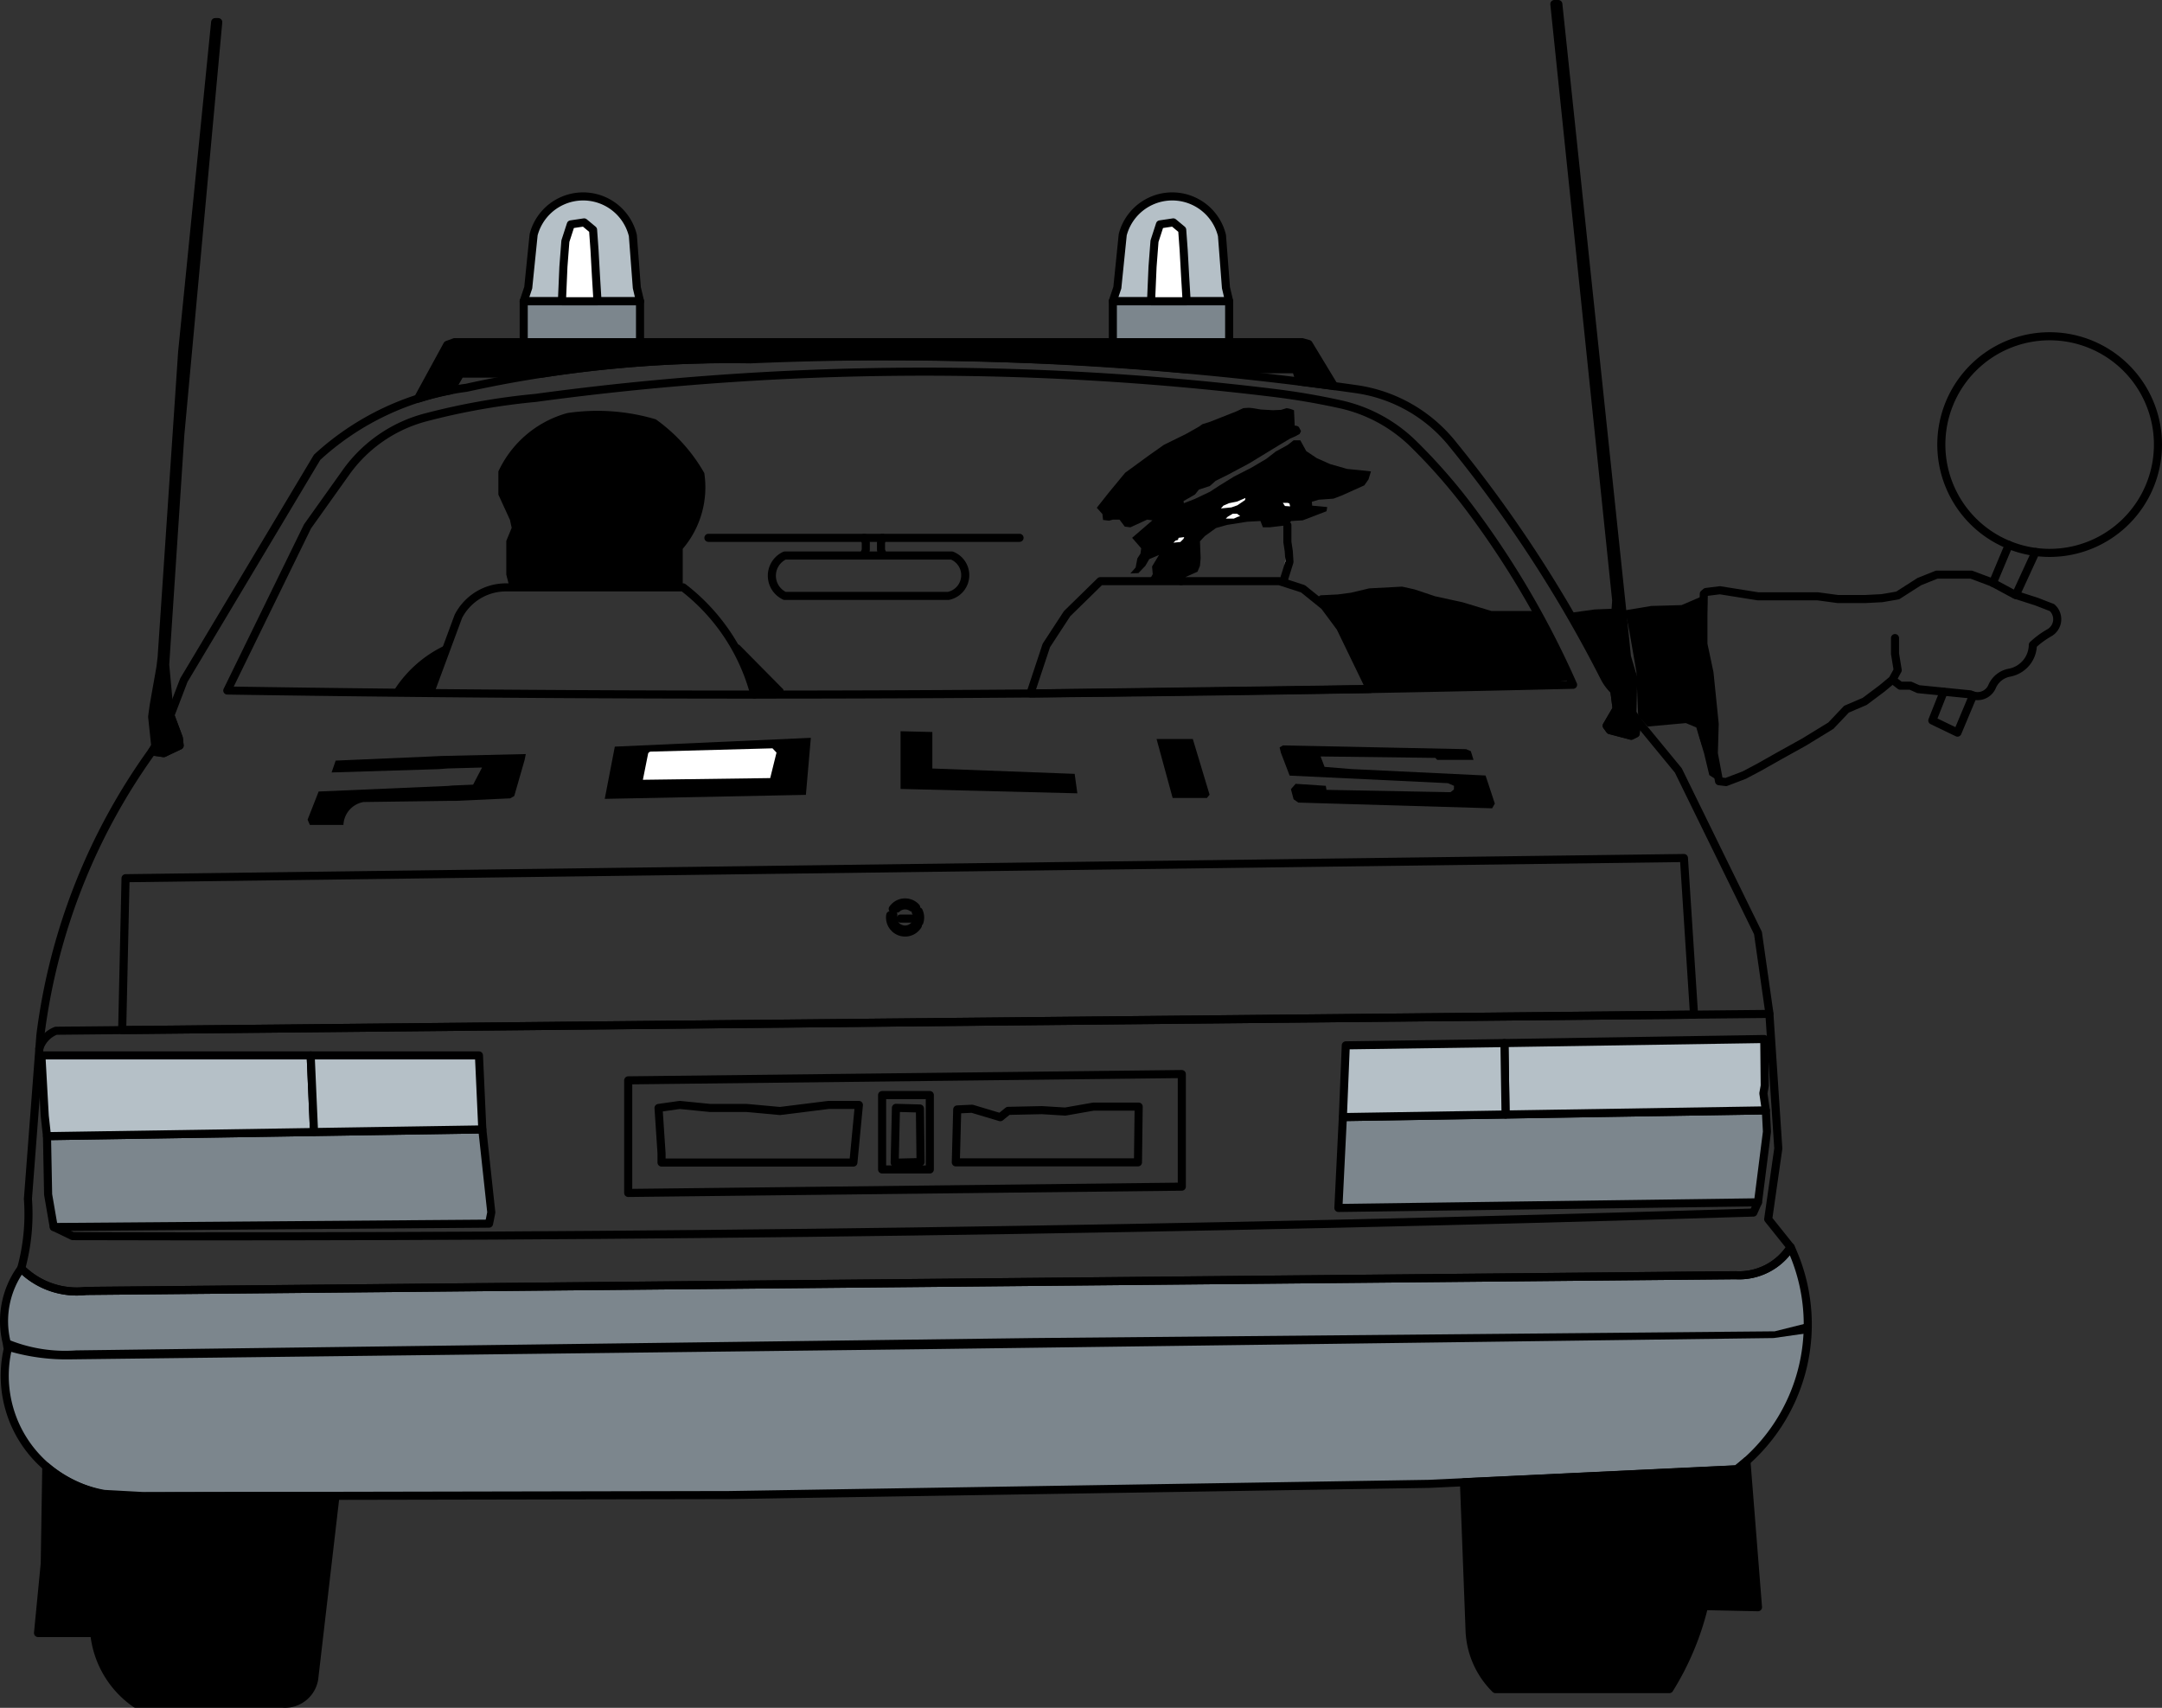 <svg xmlns="http://www.w3.org/2000/svg" viewBox="0 0 802.81 634.15"><rect x="0" y="0" width="802.81" height="634.15" fill="#333333" stroke="none"/><defs><style>.a{fill:#7c868d;}.a,.c,.e,.f,.g{stroke:#000;stroke-linecap:round;stroke-linejoin:round;stroke-width:3px;}.b,.e{fill:#000;}.c{fill:none;}.d,.g{fill:#fff;}.f{fill:#b5c0c7;}</style></defs><title>P10-1 korkortonline.se</title><polyline class="a" points="17.45 421.88 17.87 443.54 19.95 455.62 181.6 454.37 182.43 450.2 179.1 419.38 17.45 421.88"/><polyline class="a" points="496.98 448.54 498.64 414.8 655.71 412.31 656.12 420.22 652.79 446.45 496.98 448.54"/><path class="a" d="M644.46,473.52,32,479.35A29.11,29.11,0,0,1,7.87,471a33.22,33.22,0,0,0-5.41,27.48l.41,2.5A44.52,44.52,0,0,0,38.7,554.73l15.42.84,216.64-.42,260-4.16,114.16-5.42a68,68,0,0,0,20-82.46A22.79,22.79,0,0,1,644.46,473.52Z"/><polygon class="b" points="438.56 215.79 428.31 215.4 426.75 215.46 428.05 213.2 427.79 210.34 430.38 206.06 426.75 207.62 425.32 210.08 422.72 212.81 419.74 212.94 421.69 210.73 422.33 207.36 423.5 205.54 423.76 203.59 420.39 199.7 427.92 193.21 425.97 192.95 419.74 195.81 417.66 195.54 415.71 192.95 413.25 192.95 411.82 193.34 409.61 193.08 409.35 190.87 407.27 188.54 411.69 182.96 417.79 175.56 426.49 169.2 432.2 165.17 440.38 161.15 445.19 158.43 446.48 157.52 449.34 156.61 459.21 152.71 461.68 151.55 463.75 151.42 465.18 151.55 468.17 152.06 472.71 152.32 475.7 152.19 477.77 151.55 479.07 151.81 480.5 152.32 480.76 158.03 481.67 158.16 482.32 158.56 483.1 160.11 482.58 161.15 480.89 162.06 479.07 162.84 474.53 165.56 463.88 172.05 456.09 176.21 451.42 178.54 449.21 180.49 445.19 181.79 443.76 183.6 439.47 186.07 439.6 186.85 443.63 185.29 449.34 182.57 452.72 180.36 458.17 176.99 464.53 173.74 470.25 170.37 473.75 167.64 478.04 165.3 480.37 163.49 482.84 163.49 485.05 167.51 488.94 170.11 493.88 172.31 500.24 174.13 505.56 174.65 509.07 175.04 508.16 178.02 506.6 180.23 498.55 183.86 495.17 185.16 489.72 185.55 487.12 186.33 487.25 187.76 492.84 188.28 492.58 189.83 483.75 193.21 479.46 193.47 478.04 195.03 471.41 195.81 468.95 195.81 468.04 193.47 463.1 193.73 455.7 194.9 451.55 196.06 447.39 199.05 445.58 201 445.83 207.23 445.58 210.08 444.67 212.29 438.82 214.88 438.56 215.79"/><line class="c" x1="334.37" y1="341.09" x2="338.68" y2="341.09"/><path class="c" d="M330.57,339.82a5.57,5.57,0,0,0,1.17,4.37"/><path class="c" d="M331.71,339.66A4.49,4.49,0,0,0,333,344"/><path class="b" d="M118.31,293.94l-4.09,10.42.84,1.94h12.47a9,9,0,0,1,7.46-8.49l31.26-.42,2.71,0,20.47-.94,1.52-.85,3.86-13.43.43-2.17-31.25.71-4.88.23-34.47,1.49-1.51,4.4L163,285.6l3.12-.25L179,285l-3.32,6.36-7.66.32-1.74.16-48,2.07"/><polyline class="b" points="228.3 277.24 224.56 296.64 299.25 295.15 301.09 273.97 228.3 277.24"/><path class="d" d="M286,288.92l-47.28.63,1.89-9.46a1.12,1.12,0,0,1,1.1-1l45.14-1.22,1.49,1.58L286,288.92"/><polyline class="b" points="346.2 271.81 334.4 271.52 334.4 292.95 400.05 294.58 399.05 287.35 346.2 285.36 346.2 271.81"/><polyline class="b" points="429.46 274.4 442.92 274.4 449.15 295.08 448.15 296.32 435.44 296.32 429.46 274.4"/><polyline class="b" points="547.16 282.17 546.16 278.93 544.41 278.18 476.39 276.79 475.15 277.53 475.64 279.53 478.88 288 537.67 290.81 539.91 291.8 539.87 293.16 538.62 294.16 492.56 293.29 492.31 291.79 481.1 291.05 479.35 293.04 480.35 296.78 482.1 298.02 554.08 300.14 555.07 298.39 551.63 287.96 501.82 285.57 491.85 284.76 490.37 280.89 532.95 281.42 533.7 282.17 547.16 282.17"/><path class="e" d="M495.39,143.38l-9.48-15.65-2.39-.68H168.81l-2.73,1-10.92,20,3.35-1,2.28-.62,2.46-.61,2.09-.46,2-.4,3.59-6.23,30.34,0a456,456,0,0,1,59.38-5.25q62.59-2.4,125.24,0,27,1.07,53.9,3.61h41.43l1.49,4.58,7.08.91,5.58.74"/><path class="f" d="M456.42,111.87l-1.19-5.06-1.48-19.36a19,19,0,0,0-36.85-.3l-2,19.66-1.7,5.06h43.19"/><polyline class="a" points="413.23 127.05 413.23 111.87 456.42 111.87 456.42 127.05 413.23 127.05"/><path class="f" d="M237.66,111.87l-1.19-5.06L235,87.45a19,19,0,0,0-36.85-.3l-2,19.66-1.69,5.06h43.19"/><polyline class="a" points="194.47 127.05 194.47 111.87 237.66 111.87 237.66 127.05 194.47 127.05"/><polyline class="e" points="607.8 267.38 606.13 264.69 606.46 251.69 604.13 243.85 602.21 225.1 578.65 1.5 577.17 1.5 600.14 222.97 599.03 238.89 599.46 256.55 600.3 263.21 596.62 269.51 597.8 271.13 605.71 273.21 607.38 272.38 607.8 267.38"/><polyline class="e" points="56.43 279.04 57.64 276.9 56.5 266.14 57.07 261.94 59.56 247.9 60.02 244.16 67.64 130.67 79.89 8.21 81.04 8.21 66.95 161.48 61.34 246.81 62.67 261.24 63.27 265.66 66.39 274.06 66.7 276.86 60.78 279.66 56.43 279.04"/><path class="e" d="M648.5,542.56l4.29,54.24-20-.42a104.34,104.34,0,0,1-12.91,30.82H555.3A32.22,32.22,0,0,1,545.72,606l-2.11-55.59,101.27-4.8,3.62-3"/><path class="e" d="M17.19,544.56l-.57,36-2.5,25.82H35a36.06,36.06,0,0,0,15.42,26.24h54.57a11,11,0,0,0,11.67-9.16l7.91-68-70.4.14a48.41,48.41,0,0,1-36.93-11"/><path class="b" d="M3.7,497.68a55.65,55.65,0,0,0,24.59,3.75l355.37-4.58L659,494.35l11.67-2.92-.42,3.75-11.67,1.67L342,501,26.2,504.76a76.11,76.11,0,0,1-22.5-2.92v-4.16"/><path class="c" d="M20,455.62,27,459q312.09.93,624.08-8.75l1.67-3.75"/><polyline class="f" points="115.36 391.9 15.37 391.9 16.62 414.39 17.45 421.88 116.61 420.35 115.36 391.9"/><polyline class="f" points="179.1 419.38 177.85 391.9 115.36 391.9 116.61 420.35 179.1 419.38"/><polyline class="f" points="559.06 413.84 558.64 387.32 655.12 385.81 655.29 403.14 654.79 405.98 655.71 412.31 559.06 413.84"/><polyline class="f" points="498.64 414.8 499.73 388.16 558.64 387.32 559.06 413.84 498.64 414.8"/><polyline class="c" points="629.04 376.76 625.29 318.6 46.62 326.1 45.37 382.5 629.04 376.76"/><path class="c" d="M14.58,389.37a10.44,10.44,0,0,1,6.21-6.63L657,376.49"/><path class="c" d="M56.43,279l4.35.63,5.92-2.8-.31-2.8-3.12-8.4,5-13.07,49.48-82.75A101,101,0,0,1,173.13,144a456.21,456.21,0,0,1,105.5-10.57,1225.24,1225.24,0,0,1,225,11.07,55.92,55.92,0,0,1,35.42,20,486.16,486.16,0,0,1,56.66,87,18.14,18.14,0,0,0,3.74,5l.84,6.66-3.68,6.3,1.18,1.62,7.91,2.08,1.67-.83.42-5,15.41,18.74,29.58,60.38L657,376.07l3.33,50.4-3.75,26.23,8.33,10.41a22.79,22.79,0,0,1-20.41,10.41L32,479.35A29.11,29.11,0,0,1,7.87,471a76.53,76.53,0,0,0,2.5-25.82L15,384.4A229,229,0,0,1,56.43,279"/><polyline class="c" points="382.62 257.51 388.53 239.68 396.24 227.87 408.57 215.8 475.09 215.8 483.83 218.63 491.79 225.05 497.7 233.01 508.75 255.85 382.62 257.51"/><path class="c" d="M280.13,257.92a74,74,0,0,0-26.46-39.81H187.92a19.85,19.85,0,0,0-17.73,10.79l-10.52,28.44"/><polyline class="c" points="327.65 199.71 327.14 201.42 327.14 204.25 327.91 206.28"/><polyline class="c" points="320.97 199.71 321.49 201.42 321.49 204.25 320.72 206.28"/><path class="c" d="M291.45,206.28h62a7.85,7.85,0,0,1-1.34,15h-60.7a8.26,8.26,0,0,1,0-15"/><line class="c" x1="263.05" y1="199.71" x2="378.59" y2="199.71"/><path class="c" d="M84.41,256.4l29.78-60.94,14.63-20.54A52.76,52.76,0,0,1,158,155a254.16,254.16,0,0,1,40.89-7.25,1072.57,1072.57,0,0,1,274-1.87q12.56,1.53,24.92,4.26a55.89,55.89,0,0,1,27,14.65,211.23,211.23,0,0,1,21,24,333.73,333.73,0,0,1,38.32,65.48q-249.83,6-499.73,2.14"/><rect class="c" x="327.55" y="406.62" width="17.72" height="27.63"/><polygon class="c" points="233.27 401.16 438.84 398.82 438.84 440.63 233.27 442.97 233.27 401.16"/><polygon class="g" points="428.7 89.55 430.72 83.32 435.68 82.58 438.98 85.33 439.53 92.85 440.08 102.74 440.63 111.87 427.42 111.87 427.97 99.08 428.7 89.55"/><polygon class="g" points="209.94 89.55 211.96 83.32 216.91 82.58 220.22 85.33 220.76 92.85 221.31 102.74 221.87 111.87 208.66 111.87 209.21 99.08 209.94 89.55"/><path class="c" d="M338.66,337a4.49,4.49,0,0,0-5.63.39"/><path class="c" d="M341.4,342.39a5.58,5.58,0,0,0-.23-4"/><path class="c" d="M340.13,342.63a4.46,4.46,0,0,0-.11-4.1"/><path class="c" d="M332.32,344.81a5.59,5.59,0,0,0,7.9-.37,5.45,5.45,0,0,0,.61-.82"/><path class="c" d="M333.88,344.59a4.48,4.48,0,0,0,5.39-.75"/><path class="c" d="M340.19,336.9a5.58,5.58,0,0,0-7.89-.33,6,6,0,0,0-.81.93"/><polyline class="g" points="476.74 215.27 478.81 208.65 478.55 204.63 478.04 201.26 478.04 195.03"/><line class="c" x1="438.82" y1="214.88" x2="438.56" y2="215.79"/><path class="c" d="M703.67,236.93v5.8l1,6.12-1.94,3.54-3.86,3.22-6.45,4.83-6.77,2.9-5.8,6.12-10,6.12-8.7,4.83-8,4.51-5.48,2.9-6.77,2.58-2.57-.32-1.94-10.31.32-10.95-1.93-19-2.25-10.63v-11l.14-7.67.82-.7,5.16-.65,14.18,2.26H675l7.41,1h10.31l6.13-.32,5.8-1,8.05-5.15,6.45-2.58H732l7.74,2.9,8.38,4.51,8.05,2.58,5.8,2.25a5.78,5.78,0,0,1-1,9.35,32.49,32.49,0,0,0-6.12,4.5,10.63,10.63,0,0,1-8.7,10.31,8.74,8.74,0,0,0-6.44,5.16,5.85,5.85,0,0,1-8.06,2.89l-19.33-1.93-2.9-1.29H705.6l-2.9-2.25"/><polygon class="b" points="638.26 290.08 636.32 279.77 636.64 268.82 634.71 249.81 632.46 239.18 632.46 228.23 632.6 220.56 631.17 221.79 624.4 224.69 613.12 225.01 603.46 226.62 605.07 234.67 607.64 249.49 608.29 265.92 611.83 269.78 626.01 268.5 629.88 270.11 632.78 279.77 634.71 287.82 638.26 290.08"/><path class="b" d="M145.84,257.11A45.22,45.22,0,0,1,164.55,240a1.09,1.09,0,0,1,1.37.39l-6.25,17-11.15.39-2.68-.62"/><polyline class="b" points="272.48 240.15 280.3 256.17 280.3 257.54 291.05 257.15 290.86 255.98 274.63 239.56 273.46 238.97 272.48 240.15"/><path class="b" d="M189,217.28h64.52V203.79a35.22,35.22,0,0,0,8-28.14,62.13,62.13,0,0,0-18-19.94,76.14,76.14,0,0,0-32.84-2.34,39.91,39.91,0,0,0-25.62,21.69v8.6l4.3,9.38L190,196,188,200.86v12.51l1,3.91"/><polyline class="g" points="432.98 171.27 435.97 170.37 440.25 167.25 440.9 165.82 437.91 166.73 433.63 169.46 432.98 171.27"/><polyline class="d" points="453.37 188.8 457.26 188.41 459.47 187.63 462.32 185.68 462.45 184.9 459.47 186.2 456.35 186.85 454.27 187.76 453.37 188.8"/><polyline class="d" points="455.18 192.56 458.17 192.56 459.6 191.91 460.51 191.65 459.34 190.74 457.78 190.74 455.83 191.91 455.18 192.56"/><polyline class="d" points="435.71 201.51 438.3 201.26 439.47 200.09 439.73 199.44 437.65 199.7 437.4 200.48 436.49 200.74 435.71 201.51"/><polyline class="g" points="464.79 189.83 467.39 189.83 468.04 191 466.61 191.39 464.92 190.48 464.79 189.83"/><polyline class="d" points="477.13 187.89 479.07 188.02 478.81 186.98 478.17 186.72 476.35 186.72 477.13 187.89"/><path class="b" d="M487.77,222.76a70.42,70.42,0,0,1,20.63,32.53l32.87-1,26.1-.32,10.31-.64,6.12-1-12.25-22.23-1.28-3.22H553.83l-10.63-3.22-10.31-2.25-7.74-2.58-4.51-1-12.24.65-6.77,1.61-4.83.64-6.45.32-2.58,1.62"/><polyline class="b" points="600.55 225.98 599.59 254.32 598.3 254.32 589.28 239.5 583.8 232.1 581.87 228.55 582.83 227.59 592.18 226.3 600.55 225.98"/><polyline class="c" points="632.78 270.43 635.03 272.04 635.03 276.55 633.42 276.23 632.13 272.04 632.78 270.43"/><polyline class="c" points="721.75 256.87 717.52 267.53 726.87 272.04 732.65 258.25"/><path class="c" d="M801.31,165.09A40.22,40.22,0,1,0,761.1,205.3,40.22,40.22,0,0,0,801.31,165.09Z"/><line class="c" x1="740.01" y1="216.45" x2="745.93" y2="202.33"/><line class="c" x1="748.52" y1="220.95" x2="755.88" y2="204.96"/><polygon class="c" points="263.69 411.41 252.42 410.29 244.53 411.41 245.65 428.3 245.65 431.68 277.22 431.68 316.89 431.68 318.93 410.29 307.65 410.29 289.62 412.54 277.22 411.41 263.69 411.41"/><polygon class="c" points="355.44 411.96 354.92 431.61 422.56 431.61 422.82 410.91 406.04 410.91 395.56 412.75 386.9 412.22 374.32 412.49 371.44 414.84 360.95 411.7 355.44 411.96"/><polygon class="c" points="341.83 431.5 341.59 411.61 332.69 411.37 332.22 431.74 341.83 431.5"/></svg>
